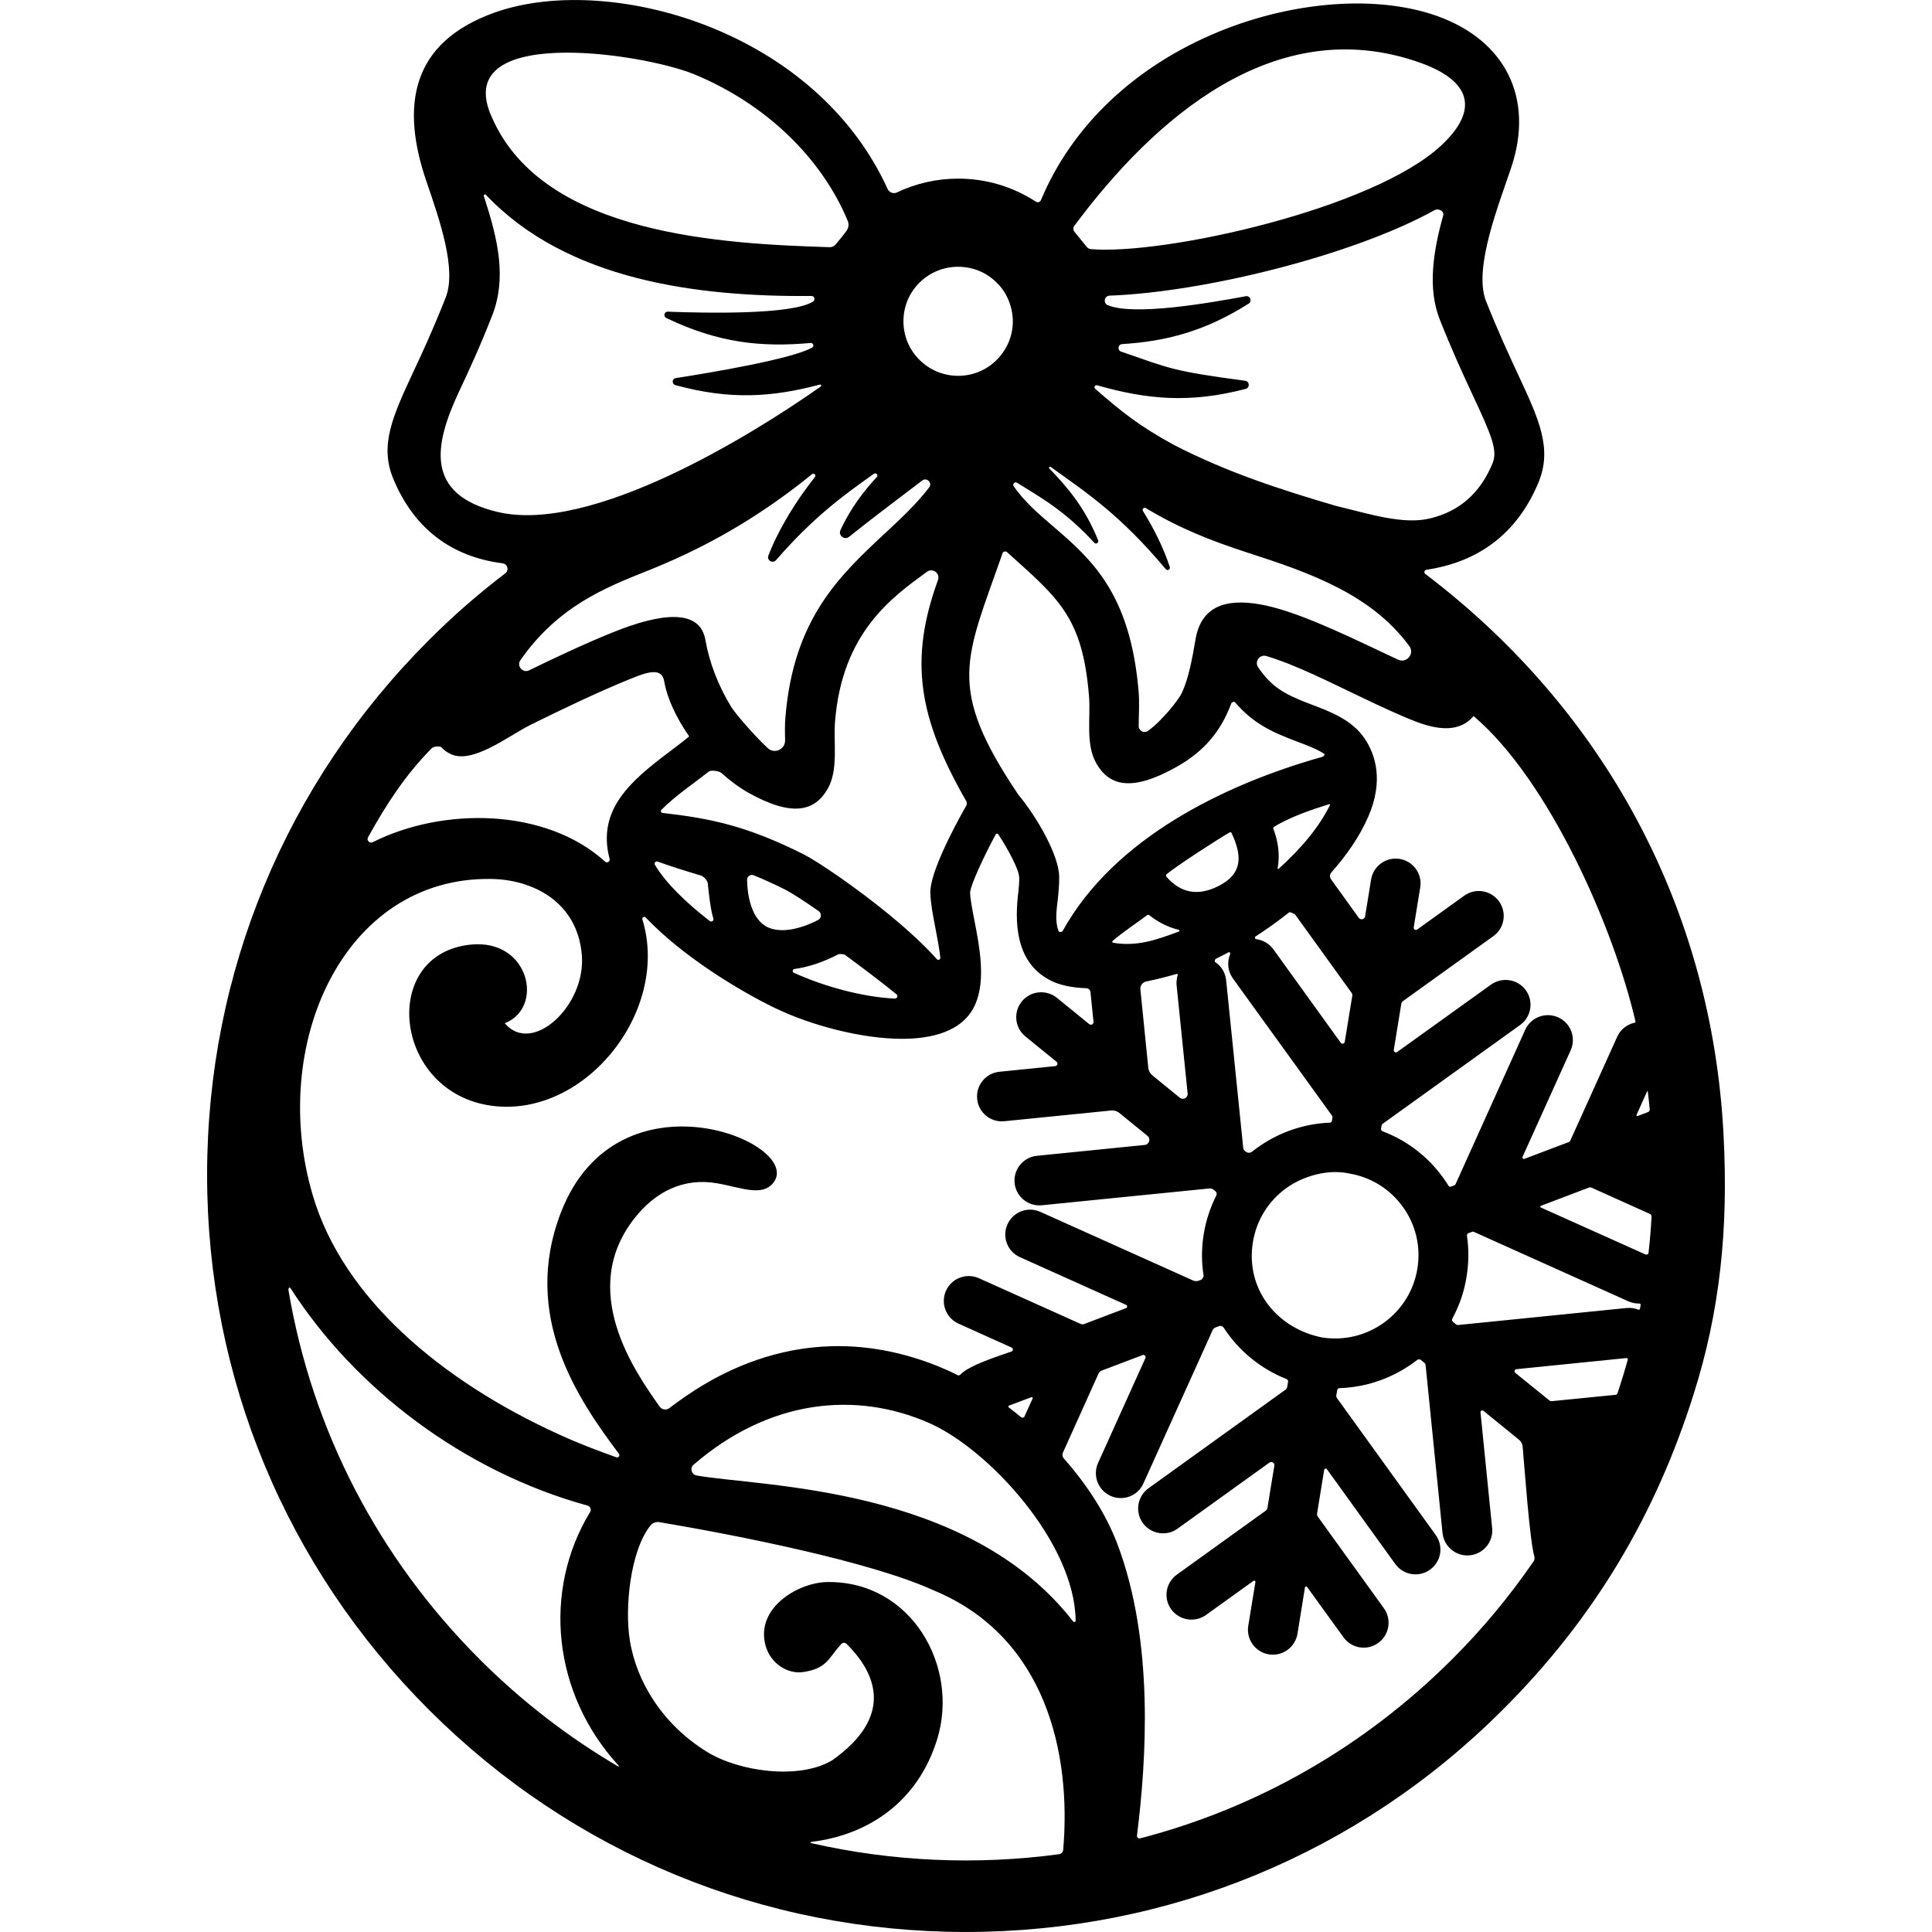 <?xml version="1.0" encoding="utf-8"?>
<!-- Generator: Adobe Illustrator 24.3.0, SVG Export Plug-In . SVG Version: 6.00 Build 0)  -->
<svg version="1.1" id="Слой_1" xmlns="http://www.w3.org/2000/svg" xmlns:xlink="http://www.w3.org/1999/xlink" x="0px" y="0px"
	 viewBox="0 0 720 720" style="enable-background:new 0 0 720 720;" xml:space="preserve">
<style type="text/css">
	.st0{fill-rule:evenodd;clip-rule:evenodd;}
</style>
<g>
	<path class="st0" d="M541.01,618.51c-16.34,16.28-34.48,30.1-53.97,41.26c-19.49,11.16-40.34,19.66-62.09,25.32
		c-0.34,0.09-0.66-0.01-0.9-0.21c-0.23-0.2-0.37-0.51-0.33-0.86c1.71-13.76,3.37-31.82,2.83-51.05
		c-0.54-19.23-3.26-39.63-10.33-58.06c-2.13-5.53-4.95-10.98-8.3-16.24c-3.35-5.26-7.22-10.34-11.45-15.13
		c-0.27-0.3-0.44-0.67-0.5-1.06c-0.06-0.38-0.01-0.79,0.16-1.16l6.64-14.74l6.64-14.74c0.11-0.24,0.26-0.45,0.45-0.63
		c0.19-0.18,0.41-0.32,0.65-0.41l7.65-2.9l7.65-2.9c0.35-0.13,0.68-0.02,0.9,0.21s0.3,0.57,0.15,0.91l-8.82,19.54l-8.82,19.54
		c-1.05,2.33-1.06,4.87-0.22,7.09c0.84,2.22,2.53,4.12,4.88,5.18c2.33,1.05,4.86,1.06,7.08,0.22s4.11-2.53,5.16-4.88l12.9-28.56
		l12.9-28.56c0.1-0.22,0.24-0.42,0.42-0.59s0.38-0.29,0.61-0.38l0.69-0.26l0.69-0.26c0.31-0.12,0.64-0.11,0.94-0.01
		c0.3,0.1,0.56,0.3,0.75,0.58c2.76,4.25,6.17,8.07,10.11,11.31c3.94,3.24,8.41,5.9,13.29,7.84c0.21,0.08,0.38,0.23,0.49,0.42
		c0.11,0.19,0.15,0.41,0.11,0.63l-0.16,0.95l-0.16,0.95c-0.03,0.21-0.11,0.41-0.22,0.58c-0.11,0.18-0.25,0.33-0.42,0.45
		l-25.53,18.37l-25.53,18.37c-2.07,1.5-3.35,3.69-3.73,6.04c-0.38,2.34,0.12,4.83,1.62,6.9c1.5,2.07,3.7,3.34,6.04,3.73
		c2.34,0.38,4.83-0.12,6.9-1.62l17.12-12.31l17.12-12.31c0.42-0.31,0.93-0.28,1.3-0.04c0.38,0.23,0.62,0.67,0.54,1.19l-1.29,7.87
		l-1.29,7.87c-0.03,0.2-0.11,0.4-0.21,0.57s-0.25,0.32-0.42,0.45l-16.55,11.91l-16.55,11.91c-2.09,1.5-3.38,3.69-3.76,6.02
		c-0.39,2.34,0.12,4.82,1.62,6.91c1.5,2.07,3.7,3.34,6.05,3.73c2.35,0.38,4.85-0.12,6.94-1.62l8.84-6.35l8.84-6.35
		c0.17-0.12,0.36-0.11,0.51-0.02c0.15,0.09,0.24,0.26,0.21,0.46l-1.33,8.14l-1.33,8.14c-0.46,2.84,0.41,5.54,2.1,7.53
		c1.7,1.99,4.22,3.26,7.07,3.26c2.24,0,4.34-0.81,5.97-2.19c1.64-1.38,2.81-3.33,3.2-5.6l1.39-8.62l1.39-8.62
		c0.03-0.2,0.18-0.33,0.34-0.37c0.17-0.04,0.35,0.01,0.47,0.18l6.78,9.37l6.78,9.37c1.5,2.09,3.7,3.36,6.04,3.74
		c2.34,0.38,4.83-0.14,6.9-1.63c2.07-1.5,3.35-3.69,3.73-6.04c0.38-2.34-0.12-4.83-1.62-6.9l-12.3-17.05l-12.3-17.05
		c-0.13-0.18-0.22-0.38-0.27-0.6c-0.05-0.21-0.06-0.43-0.02-0.65l1.32-8.12l1.32-8.12c0.04-0.24,0.22-0.4,0.42-0.45
		c0.2-0.05,0.43,0.01,0.58,0.21l12.76,17.69L520,582.89c1.5,2.07,3.7,3.33,6.04,3.71c2.34,0.37,4.83-0.14,6.9-1.64
		c2.09-1.5,3.37-3.69,3.74-6.02c0.38-2.34-0.14-4.82-1.64-6.91l-18.4-25.51l-18.4-25.51c-0.1-0.15-0.18-0.31-0.22-0.48
		c-0.04-0.17-0.05-0.35-0.01-0.53l0.17-0.98l0.17-0.98c0.04-0.2,0.14-0.38,0.29-0.51s0.34-0.2,0.55-0.21
		c5.35-0.17,10.54-1.2,15.42-2.99c4.88-1.79,9.43-4.32,13.5-7.49c0.22-0.17,0.48-0.25,0.73-0.25c0.26,0,0.51,0.09,0.73,0.26
		l0.66,0.54l0.66,0.54c0.11,0.09,0.19,0.19,0.26,0.31c0.06,0.12,0.1,0.25,0.12,0.39l3.16,31.34l3.16,31.34
		c0.26,2.55,1.53,4.76,3.38,6.26c1.84,1.51,4.26,2.31,6.79,2.05c2.55-0.26,4.76-1.52,6.27-3.36c1.51-1.84,2.31-4.25,2.05-6.8
		l-2.17-21.55l-2.17-21.55c-0.03-0.3,0.13-0.54,0.35-0.66c0.22-0.12,0.51-0.12,0.74,0.07l6.63,5.39l6.63,5.39
		c0.39,0.32,0.71,0.7,0.94,1.13c0.23,0.43,0.37,0.91,0.42,1.41c0.4,4.49,1.04,13.13,1.81,21.45c0.77,8.32,1.66,16.33,2.55,19.55
		c0.09,0.32,0.1,0.65,0.04,0.96c-0.06,0.32-0.18,0.62-0.37,0.89c-4.45,6.48-9.22,12.78-14.29,18.88S546.7,612.84,541.01,618.51
		L541.01,618.51L541.01,618.51z M183.52,44.18c9.72,21.88,31.42,33.54,55.55,39.9s50.67,7.41,70.07,8.04
		c0.45,0.01,0.88-0.07,1.27-0.25c0.39-0.18,0.75-0.45,1.03-0.79c0.67-0.83,1.37-1.66,2.07-2.51c0.69-0.85,1.38-1.72,2.01-2.62
		c0.37-0.53,0.6-1.14,0.67-1.76c0.07-0.63-0.01-1.27-0.26-1.87c-4.85-11.69-12.48-22.61-22.25-31.98
		c-9.77-9.37-21.68-17.2-35.08-22.7c-9.58-3.93-32.53-8.65-51-7.95S175.16,26.48,183.52,44.18L183.52,44.18L183.52,44.18z
		 M180.64,74.12c2.5,7.7,4.55,15.12,5.3,22.33c0.75,7.22,0.19,14.24-2.53,21.17c-2.35,5.99-4.6,11.31-6.71,16.06
		c-2.11,4.76-4.07,8.95-5.83,12.68c-4.48,9.64-7.68,19.14-6.34,27.03c1.35,7.89,7.24,14.18,20.99,17.42
		c17.39,4.09,40.91-2.97,63.36-13.37s43.84-24.13,56.97-33.38c0.19-0.13,0.21-0.35,0.13-0.51c-0.08-0.16-0.27-0.28-0.49-0.22
		c-8.8,2.34-17.13,3.79-25.83,3.96c-8.69,0.16-17.75-0.96-27.98-3.78c-0.69-0.19-1.01-0.79-0.99-1.36s0.41-1.13,1.12-1.24
		c6.53-1.01,17.34-2.79,27.46-4.84c10.12-2.05,19.56-4.39,23.36-6.51c0.44-0.25,0.56-0.7,0.44-1.09s-0.48-0.69-0.98-0.65
		c-9.23,0.82-17.81,0.82-26.52-0.54c-8.71-1.37-17.54-4.11-27.26-8.77c-0.61-0.29-0.8-0.9-0.68-1.42c0.13-0.52,0.57-0.97,1.25-0.94
		c6.97,0.27,18.54,0.58,29.34,0.19c10.81-0.38,20.85-1.46,24.77-3.95c0.48-0.31,0.62-0.83,0.5-1.27s-0.51-0.81-1.08-0.81
		c-21.15,0.17-43.92-1.26-65.19-6.73c-21.27-5.48-41.03-15-56.17-31.01c-0.23-0.24-0.43-0.15-0.56,0c-0.14,0.15-0.22,0.37-0.22,0.37
		l0.19,0.6L180.64,74.12z M534.52,78.38c-15.13,8.37-36.52,15.98-58.56,21.68s-44.73,9.46-62.45,10.12
		c-0.99,0.04-1.62,0.74-1.76,1.53c-0.15,0.79,0.19,1.66,1.11,2.04c4.86,2,14.24,1.82,24.13,0.8s20.31-2.85,27.27-4.16
		c0.82-0.15,1.44,0.32,1.68,0.94s0.11,1.39-0.6,1.83c-8.17,5.16-15.83,8.66-23.52,11.01s-15.39,3.54-23.64,4.07
		c-0.79,0.05-1.26,0.62-1.34,1.24s0.21,1.3,0.96,1.55c9.15,3.15,13.86,4.95,19.72,6.43s12.84,2.61,26.52,4.44
		c0.83,0.11,1.29,0.76,1.33,1.43c0.04,0.67-0.33,1.37-1.14,1.59c-10.48,2.75-19.72,3.73-28.65,3.36c-8.93-0.37-17.53-2.08-26.73-4.7
		c-0.39-0.11-0.72,0.08-0.88,0.37c-0.16,0.29-0.14,0.67,0.17,0.94c4.97,4.32,9.02,7.74,13.45,10.98s9.24,6.29,15.74,9.86
		c9.88,5.1,19.75,9.26,29.77,12.9c10.02,3.65,20.18,6.79,30.63,9.86c6.32,1.51,12.62,3.31,18.6,4.41c5.98,1.1,11.64,1.52,16.69,0.28
		c5.49-1.35,10.13-3.69,13.98-7.09s6.9-7.84,9.21-13.38c1-2.44,0.92-5.01-0.26-8.82c-1.19-3.81-3.49-8.88-6.95-16.3
		c-1.74-3.73-3.69-7.92-5.79-12.66c-2.1-4.74-4.36-10.04-6.71-16.01c-2.26-5.78-2.87-12.13-2.43-18.68s1.9-13.32,3.77-19.93
		c0.22-0.79-0.19-1.49-0.87-1.89C536.28,78.01,535.34,77.92,534.52,78.38z M537.2,54.12c7.16-6.71,9.83-12.72,8.4-17.89
		c-1.43-5.17-6.97-9.49-16.24-12.82c-27.13-9.68-52.01-4.41-73.79,8.24c-21.78,12.65-40.46,32.68-55.21,52.53
		c-0.25,0.33-0.36,0.72-0.35,1.11c0.01,0.39,0.15,0.78,0.41,1.09l2.28,2.81l2.28,2.81c0.2,0.24,0.44,0.44,0.71,0.59
		s0.57,0.24,0.88,0.26c13.55,1.13,39.85-2.59,65.94-9.58C498.6,76.29,524.48,66.04,537.2,54.12L537.2,54.12L537.2,54.12z
		 M302.48,686.4c10.67-1.3,20.6-5.08,28.76-11.45s14.53-15.32,18.07-26.96c4.11-13.52,1.69-28.19-5.63-39.44
		s-19.54-19.1-35.06-18.97c-5.44-0.02-12.22,2.36-17.18,6.5c-4.95,4.14-8.07,10.05-6.16,17.11c0.91,3.4,3,6.12,5.6,7.87
		c2.61,1.75,5.73,2.53,8.71,2.03c4.29-0.71,6.52-1.91,8.29-3.63c1.78-1.72,3.11-3.97,5.61-6.77c0.26-0.29,0.61-0.44,0.97-0.46
		c0.36-0.02,0.72,0.1,0.99,0.37c5.72,5.63,10.11,12.45,10.21,19.88c0.09,7.43-4.12,15.48-15.6,23.58c-6.18,3.66-14.87,4.7-23.51,3.9
		c-8.64-0.8-17.22-3.44-23.17-7.15c-8.14-5.04-14.67-11.5-19.49-18.66s-7.92-15.02-9.17-22.87c-0.98-5.96-0.95-14.28,0.27-22.3
		s3.63-15.73,7.42-20.48c0.4-0.5,0.92-0.86,1.5-1.07c0.58-0.21,1.21-0.27,1.84-0.17c14.37,2.43,34.05,6.09,53.07,10.5
		c19.03,4.4,37.4,9.55,49.15,14.93c20.88,8.64,33.72,23.8,40.95,41.31c7.23,17.51,8.85,37.37,7.3,55.41
		c-0.04,0.41-0.21,0.79-0.49,1.07c-0.27,0.28-0.64,0.48-1.05,0.53c-15.36,2.07-30.89,2.76-46.36,2.07c-15.47-0.69-30.88-2.75-46-6.2
		c-0.23-0.05-0.32-0.16-0.28-0.26S302.22,686.43,302.48,686.4z M108.3,480.13c12.02,18.69,28.14,35.75,47.02,49.73
		c18.89,13.97,40.54,24.87,63.64,31.23c0.52,0.14,0.9,0.52,1.08,0.97c0.18,0.45,0.15,0.98-0.13,1.45
		c-8.92,14.66-12.41,31.57-10.61,48.17c1.81,16.59,8.91,32.87,21.19,46.26c0.15,0.16,0.18,0.29,0.13,0.35
		c-0.05,0.06-0.19,0.05-0.38-0.06c-9.25-5.44-18.19-11.48-26.76-18.1s-16.78-13.83-24.57-21.61c-19.01-18.97-34.67-40.4-46.67-63.57
		s-20.34-48.09-24.72-74.04c-0.08-0.45,0.02-0.81,0.18-0.97C107.86,479.77,108.09,479.81,108.3,480.13z M164.54,278.53
		c0.43,0.5,0.94,0.95,1.52,1.37c0.58,0.42,1.23,0.8,1.97,1.14c3.99,1.9,9.34,0.23,14.67-2.42c5.34-2.65,10.66-6.28,14.62-8.29
		c5.53-2.75,11.93-5.87,18.47-8.92s13.21-6.02,19.3-8.48c3.03-1.24,5.92-2.32,8.16-2.43c2.24-0.12,3.83,0.73,4.27,3.36
		c0.57,3.31,1.74,6.78,3.34,10.26c1.6,3.48,3.65,6.97,5.98,10.32c-1.24,1.03-2.52,2.04-3.81,3.03c-1.29,0.99-2.59,1.97-3.89,2.95
		c-7.01,5.29-13.71,10.62-18.05,16.92c-4.34,6.3-6.33,13.57-3.91,22.75c0.13,0.5-0.1,0.92-0.46,1.14c-0.36,0.21-0.84,0.22-1.23-0.13
		c-11.08-10.06-26.2-15.14-41.81-16.08c-15.61-0.94-31.71,2.28-44.75,8.83c-0.59,0.3-1.2,0.13-1.57-0.26c-0.38-0.39-0.53-1-0.2-1.58
		c3.43-6.16,6.89-11.94,10.72-17.43s8.05-10.7,12.99-15.71c0.39-0.39,1.17-0.63,1.93-0.68S164.27,278.23,164.54,278.53z
		 M466.92,462.89c0.67-4.08,2.11-7.92,4.23-11.33c2.12-3.42,4.91-6.42,8.28-8.84c3.14-2.25,7.02-4.02,11.06-5.02
		c4.05-1,8.26-1.23,12.09-0.42c4.11,0.67,7.95,2.11,11.38,4.22c3.43,2.12,6.43,4.9,8.85,8.27c2.42,3.36,4.11,7.08,5.02,10.99
		c0.91,3.9,1.05,7.99,0.38,12.07c-1.37,8.39-6.02,15.44-12.44,20.08c-6.42,4.63-14.6,6.84-23.03,5.53
		c-8.49-1.68-15.65-6.21-20.34-12.49C467.71,479.66,465.5,471.61,466.92,462.89L466.92,462.89L466.92,462.89z M453.16,357.29
		c0.77-0.38,1.55-0.77,2.33-1.16c0.78-0.4,1.57-0.81,2.35-1.23c0.22-0.12,0.42-0.05,0.53,0.11s0.14,0.42,0.03,0.69
		c-0.58,1.43-0.8,2.98-0.63,4.52c0.17,1.54,0.72,3.06,1.69,4.41l18.47,25.57l18.47,25.57c0.07,0.1,0.13,0.22,0.15,0.34
		c0.03,0.12,0.03,0.25,0.01,0.37l-0.1,0.63l-0.1,0.63c-0.03,0.18-0.12,0.33-0.25,0.45s-0.29,0.18-0.48,0.19
		c-5.31,0.2-10.49,1.26-15.39,3.09c-4.89,1.83-9.49,4.43-13.63,7.72c-0.34,0.27-0.76,0.41-1.17,0.41c-0.41,0-0.83-0.14-1.16-0.41
		l-0.18-0.15l-0.18-0.15c-0.17-0.14-0.31-0.31-0.42-0.51c-0.1-0.19-0.17-0.4-0.19-0.63l-3.18-31.22l-3.18-31.22
		c-0.15-1.43-0.61-2.76-1.31-3.91c-0.71-1.15-1.65-2.12-2.77-2.86c-0.16-0.11-0.2-0.36-0.14-0.61
		C452.78,357.65,452.93,357.4,453.16,357.29z M263.77,329.17c0.16,1.72,0.43,4.23,0.78,6.69c0.35,2.46,0.79,4.88,1.3,6.44
		c0.13,0.41-0.04,0.77-0.32,0.97c-0.28,0.2-0.69,0.23-1.02-0.03c-4.43-3.43-8.56-6.99-12.07-10.54c-3.51-3.54-6.4-7.07-8.37-10.41
		c-0.2-0.34-0.13-0.7,0.09-0.95c0.21-0.25,0.57-0.38,0.94-0.25c2.48,0.91,5.13,1.79,7.85,2.66c2.72,0.87,5.5,1.71,8.25,2.53
		c0.4,0.12,1.02,0.55,1.55,1.09C263.27,327.93,263.71,328.59,263.77,329.17z M285.79,345.4c-2.78-1.44-4.6-4.22-5.73-7.44
		c-1.14-3.22-1.59-6.88-1.64-10.08c-0.01-0.64,0.31-1.19,0.78-1.51c0.47-0.32,1.09-0.42,1.69-0.18c1.85,0.75,3.76,1.57,5.74,2.48
		c1.98,0.9,4.03,1.88,6.17,2.96c0.92,0.47,2.54,1.43,4.66,2.78s4.73,3.1,7.64,5.14c0.59,0.42,0.86,1.08,0.82,1.72
		c-0.04,0.64-0.39,1.26-1.04,1.59c-3.82,1.95-7.46,3.16-10.7,3.6C290.91,346.89,288.06,346.56,285.79,345.4L285.79,345.4
		L285.79,345.4z M314.88,355.84c3.26,2.39,6.63,4.9,9.9,7.39c3.27,2.5,6.44,4.98,9.31,7.3c0.34,0.28,0.41,0.69,0.27,1.03
		c-0.13,0.34-0.46,0.6-0.9,0.58c-6.03-0.28-12.66-1.42-19.16-3.12s-12.88-3.96-18.44-6.5c-0.34-0.15-0.47-0.48-0.43-0.78
		c0.04-0.3,0.27-0.58,0.64-0.63c2.58-0.35,5.24-0.98,7.95-1.88c2.71-0.9,5.48-2.08,8.27-3.54c0.23-0.12,0.78-0.16,1.32-0.14
		C314.15,355.61,314.68,355.7,314.88,355.84z M268.85,288.06c1.6,1.44,3.22,2.78,4.85,3.98s3.25,2.27,4.85,3.19
		c8.4,4.75,14.69,6.51,19.49,6.04c4.79-0.48,8.09-3.19,10.47-7.4c2-3.57,2.51-7.82,2.6-12.2s-0.23-8.88,0.1-12.92
		c1.34-16.52,6.64-28.06,13.24-36.66c6.6-8.6,14.49-14.26,21.01-19.01c1.07-0.78,2.32-0.63,3.19,0.02c0.87,0.65,1.36,1.81,0.91,3.05
		c-5.49,15.06-7.26,27.97-5.47,40.96c1.8,12.99,7.18,26.06,16,41.45c0.15,0.26,0.23,0.55,0.23,0.84c0,0.29-0.07,0.58-0.22,0.84
		c-2.69,4.72-6.08,11.06-8.77,17.1c-2.69,6.05-4.7,11.8-4.62,15.35c0.04,1.88,0.28,3.96,0.62,6.17c0.35,2.21,0.8,4.54,1.26,6.95
		c0.32,1.67,0.67,3.49,1,5.37c0.33,1.88,0.63,3.81,0.85,5.7c0.04,0.36-0.16,0.64-0.44,0.77s-0.62,0.09-0.86-0.19
		c-2-2.24-4.38-4.7-7.23-7.38c-2.85-2.68-6.16-5.6-10-8.78c-6.66-5.49-13.57-10.62-19.43-14.69c-5.85-4.06-10.64-7.06-13.05-8.26
		c-10.45-5.24-19.03-8.57-27.27-10.85s-16.15-3.51-25.25-4.55c-0.28-0.03-0.48-0.22-0.57-0.45c-0.09-0.23-0.05-0.5,0.14-0.7
		c2.55-2.58,5.51-5,8.57-7.36c3.06-2.35,6.22-4.64,9.17-6.95c0.37-0.29,1.32-0.33,2.27-0.22
		C267.47,287.41,268.44,287.69,268.85,288.06z M241,212.84c10.01-3.99,19.29-8.37,28.23-13.37s17.54-10.63,26.18-17.11
		c1.24-0.93,2.46-1.87,3.66-2.81c1.2-0.94,2.38-1.88,3.54-2.83c0.35-0.29,0.77-0.2,1.02,0.04c0.25,0.25,0.34,0.66,0.06,1.02
		c-3.47,4.39-6.79,9.11-9.74,14.03c-2.96,4.92-5.56,10.04-7.6,15.23c-0.34,0.88,0.06,1.66,0.7,2.05c0.64,0.39,1.52,0.38,2.14-0.33
		c7.11-8.16,13.39-14.18,19.31-19.18s11.48-8.97,17.17-13.02c0.4-0.29,0.84-0.16,1.09,0.12c0.25,0.29,0.32,0.73-0.01,1.1
		c-2.5,2.72-4.92,5.61-7.2,8.84c-2.28,3.23-4.41,6.8-6.32,10.88c-0.47,1.01-0.1,2,0.6,2.55c0.7,0.56,1.74,0.69,2.61-0.01
		c3.66-2.95,8.41-6.62,13.27-10.34c4.87-3.72,9.85-7.48,13.98-10.63c0.85-0.64,1.81-0.43,2.41,0.17c0.6,0.59,0.82,1.55,0.17,2.4
		c-2.39,3.13-5.01,6.01-7.75,8.79s-5.61,5.44-8.49,8.12c-8.45,7.87-17.03,15.84-23.88,26.45c-6.84,10.61-11.95,23.87-13.44,42.3
		c-0.13,1.43-0.17,2.86-0.18,4.29c-0.01,1.43,0.03,2.86,0.06,4.28c0.04,1.71-0.96,3.02-2.28,3.62c-1.32,0.6-2.96,0.47-4.21-0.7
		c-2.73-2.57-5.73-5.77-8.23-8.64c-2.51-2.87-4.53-5.41-5.32-6.66c-2.42-3.9-4.48-8.09-6.12-12.34s-2.83-8.54-3.54-12.64
		c-1.02-5.91-5.17-8.44-11.34-8.57c-6.17-0.13-14.37,2.14-23.46,5.84c-4.74,1.91-9.95,4.18-15.23,6.6s-10.63,4.97-15.67,7.43
		c-1.19,0.58-2.38,0.18-3.08-0.64s-0.92-2.05-0.17-3.13c6.96-10,14.87-16.76,22.97-21.8C225,219.21,233.29,215.91,241,212.84
		L241,212.84L241,212.84z M445.58,238.07c-0.7,4.12-1.39,7.88-2.2,11.25c-0.81,3.37-1.74,6.35-2.95,8.92
		c-0.58,1.26-2.44,3.86-4.79,6.61c-2.35,2.75-5.21,5.66-7.79,7.51c-0.73,0.52-1.6,0.53-2.29,0.18c-0.69-0.35-1.2-1.05-1.2-1.94
		c0-2.12,0.08-4.24,0.12-6.37s0.04-4.26-0.14-6.4c-1.54-18.51-6-30.92-11.89-40.26c-5.89-9.33-13.19-15.59-20.4-21.78
		c-2.69-2.29-5.26-4.52-7.66-6.88c-2.4-2.36-4.62-4.85-6.61-7.66c-0.3-0.42-0.2-0.89,0.08-1.19c0.28-0.3,0.75-0.43,1.18-0.15
		c4.19,2.64,8.59,5.17,13.33,8.58c4.75,3.4,9.84,7.67,15.44,13.78c0.32,0.35,0.77,0.35,1.09,0.14c0.32-0.21,0.52-0.61,0.34-1.06
		c-2.39-5.96-5.22-10.88-8.31-15.2s-6.45-8.03-9.89-11.57c-0.17-0.17-0.13-0.39-0.01-0.52c0.12-0.14,0.33-0.2,0.53-0.06
		c6.72,4.84,13.16,9.25,20.05,15.01c6.9,5.76,14.26,12.87,22.84,23.1c0.31,0.37,0.76,0.39,1.09,0.21c0.34-0.18,0.56-0.57,0.41-1.02
		c-1.17-3.57-2.64-7.12-4.33-10.61s-3.6-6.92-5.67-10.26c-0.22-0.35-0.13-0.72,0.11-0.96c0.23-0.24,0.61-0.33,0.96-0.12
		c6.25,3.76,12.27,6.79,18.49,9.45c6.22,2.66,12.63,4.95,19.67,7.23c11.4,3.68,22.86,7.53,33.25,12.88
		c10.39,5.35,19.69,12.21,26.79,21.88c1.03,1.4,0.78,3.04-0.13,4.13c-0.9,1.1-2.46,1.66-4.04,0.92c-1.06-0.49-2.15-1-3.25-1.52
		c-1.1-0.52-2.22-1.04-3.35-1.58c-7.64-3.62-15.78-7.47-23.57-10.69s-15.23-5.79-21.49-6.86c-6.36-1.09-11.79-0.88-15.89,1.11
		C449.41,228.31,446.63,232.07,445.58,238.07L445.58,238.07L445.58,238.07z M371.46,134.11c-1.9,1.9-4.13,3.39-6.57,4.4
		c-2.44,1.01-5.08,1.55-7.82,1.55c-2.72,0-5.36-0.54-7.81-1.55s-4.69-2.51-6.62-4.43c-1.92-1.9-3.41-4.13-4.42-6.56
		c-1.01-2.43-1.53-5.06-1.53-7.78c0-2.73,0.53-5.38,1.53-7.81c1.01-2.43,2.5-4.66,4.42-6.56c1.92-1.92,4.17-3.41,6.62-4.42
		s5.09-1.53,7.81-1.53c2.74,0,5.38,0.53,7.82,1.53s4.67,2.49,6.57,4.42c1.9,1.79,3.4,4.08,4.42,6.58c1.02,2.49,1.57,5.19,1.57,7.8
		c0,2.7-0.54,5.32-1.55,7.75C374.88,129.92,373.38,132.17,371.46,134.11L371.46,134.11L371.46,134.11z M394.47,346.95
		c-0.67-1.84-0.86-3.75-0.82-5.69s0.3-3.91,0.53-5.87c0.15-1.39,0.3-2.8,0.4-4.24c0.11-1.45,0.17-2.92,0.15-4.44
		c-0.07-4.14-2.23-9.8-5.19-15.41c-2.96-5.61-6.72-11.17-10.01-15.11c-13.58-20.18-18.51-32.79-18.31-45.32
		c0.2-12.53,5.53-25,12.48-44.9c0.07-0.21,0.36-0.36,0.67-0.42c0.31-0.06,0.65-0.03,0.82,0.12c9.59,8.64,16.65,14.67,21.61,22.23
		c4.96,7.56,7.83,16.65,9.03,31.42c0.35,4.06,0,8.54,0.08,12.91c0.08,4.37,0.59,8.63,2.66,12.25c2.37,4.17,5.64,6.87,10.42,7.34
		c4.78,0.47,11.07-1.28,19.46-6.01c5.09-2.86,9.19-6.13,12.53-10c3.33-3.87,5.89-8.35,7.86-13.61c0.09-0.25,0.36-0.47,0.64-0.58
		c0.28-0.12,0.57-0.13,0.7,0.02c3.39,3.93,6.72,6.69,10.44,8.92c3.72,2.23,7.81,3.94,12.73,5.79c1.94,0.73,3.84,1.44,5.58,2.2
		c1.74,0.75,3.32,1.54,4.63,2.43c0.15,0.1,0.08,0.33-0.09,0.56c-0.18,0.23-0.46,0.45-0.74,0.53c-18.25,5.13-37.63,12.72-54.85,23.33
		s-32.26,24.25-41.83,41.5c-0.15,0.27-0.49,0.41-0.82,0.42C394.88,347.33,394.56,347.21,394.47,346.95z M476.14,323.57
		c0.46-2.57,0.51-5.07,0.21-7.54c-0.3-2.47-0.94-4.9-1.86-7.35c-0.02-0.04,0.01-0.15,0.07-0.25c0.05-0.1,0.12-0.2,0.18-0.24
		c2.98-1.88,6.7-3.57,10.39-5c3.69-1.43,7.34-2.61,10.17-3.48c0.09-0.03,0.21-0.02,0.29,0.01c0.08,0.03,0.14,0.08,0.12,0.13
		c-1.99,4.14-4.74,8.28-8.02,12.31c-3.28,4.03-7.09,7.94-11.22,11.64c-0.07,0.07-0.16,0.06-0.23,0.01
		C476.17,323.76,476.12,323.67,476.14,323.57z M482.6,340.75l10.54,14.61l10.54,14.61c0.12,0.17,0.21,0.36,0.25,0.55
		c0.05,0.2,0.05,0.4,0.02,0.61l-1.4,8.56l-1.4,8.56c-0.06,0.37-0.32,0.6-0.63,0.68c-0.3,0.07-0.65-0.02-0.86-0.32l-12.56-17.42
		l-12.56-17.42c-0.78-1.08-1.76-1.94-2.84-2.57s-2.27-1.03-3.49-1.19c-0.28-0.04-0.46-0.22-0.52-0.44s0.01-0.46,0.25-0.61
		c2.11-1.37,4.22-2.8,6.31-4.3c2.09-1.5,4.16-3.06,6.19-4.67c0.17-0.13,0.71,0.06,1.21,0.29
		C482.15,340.49,482.6,340.75,482.6,340.75z M434.73,325.82c1.73-1.48,6.67-4.86,11.64-8.12c4.98-3.26,9.99-6.42,11.87-7.47
		c0.1-0.06,0.26-0.07,0.39-0.05c0.14,0.02,0.25,0.07,0.28,0.13c1.86,3.99,3.04,7.74,2.57,11.11s-2.58,6.33-7.32,8.75
		c-3.84,1.94-7.36,2.62-10.6,2.04c-3.24-0.58-6.21-2.42-8.95-5.55c-0.06-0.07-0.08-0.23-0.06-0.41
		C434.57,326.09,434.63,325.91,434.73,325.82z M414.62,350.69c1.64-1.46,4.03-3.25,6.43-4.98c2.4-1.73,4.8-3.42,6.46-4.66
		c0.12-0.09,0.26-0.13,0.4-0.13c0.14,0,0.28,0.05,0.4,0.15c1.7,1.34,3.47,2.47,5.31,3.38c1.84,0.91,3.73,1.61,5.68,2.08
		c0.16,0.04,0.25,0.17,0.25,0.3c0.01,0.13-0.06,0.27-0.22,0.33c-4.52,1.69-8.5,3.1-12.42,3.9c-3.92,0.8-7.79,1-12.08,0.28
		c-0.15-0.03-0.26-0.14-0.3-0.26C414.48,350.94,414.51,350.8,414.62,350.69z M438.48,367.16l2.06,20.18l2.06,20.18
		c0.08,0.79-0.34,1.44-0.93,1.76c-0.59,0.32-1.36,0.32-1.98-0.19l-5.1-4.15l-5.1-4.15c-0.44-0.36-0.81-0.8-1.07-1.3
		c-0.27-0.49-0.44-1.04-0.49-1.61l-1.47-14.58l-1.47-14.58c-0.07-0.69,0.13-1.36,0.51-1.88c0.38-0.53,0.96-0.92,1.64-1.06
		c2.02-0.42,4-0.87,5.91-1.35c1.91-0.48,3.74-0.98,5.46-1.48c0.13-0.04,0.24,0,0.32,0.09c0.07,0.08,0.11,0.2,0.07,0.33
		c-0.18,0.59-0.31,1.2-0.38,1.83C438.42,365.85,438.42,366.5,438.48,367.16L438.48,367.16L438.48,367.16z M399.92,604.26
		c-19.63-25.31-48.72-37.84-75.9-44.58c-27.18-6.74-52.46-7.69-64.45-9.82c-0.95-0.17-1.59-0.85-1.81-1.65
		c-0.22-0.8-0.02-1.72,0.71-2.35c13.98-12.08,29.03-19.01,44.04-21.39c15.01-2.38,29.99-0.22,43.83,5.88
		c11.01,4.85,24.56,15.97,35.39,29.52c10.84,13.55,18.96,29.52,19.14,44.08c0,0.26-0.16,0.44-0.36,0.51
		C400.32,604.52,400.08,604.47,399.92,604.26z M380.54,528.15c-0.76-0.63-1.52-1.24-2.29-1.85c-0.77-0.61-1.55-1.21-2.33-1.81
		c-0.12-0.09-0.16-0.23-0.15-0.36c0.02-0.13,0.1-0.25,0.24-0.3l4.19-1.57l4.19-1.57c0.15-0.06,0.3-0.01,0.39,0.09
		c0.09,0.1,0.13,0.25,0.06,0.39l-1.52,3.34l-1.52,3.34c-0.11,0.25-0.33,0.41-0.56,0.46C381.01,528.37,380.75,528.32,380.54,528.15z
		 M447.78,476.86l-0.51,0.2l-0.51,0.2c-0.34,0.13-0.71,0.19-1.07,0.18c-0.36-0.01-0.72-0.09-1.06-0.24l-28.47-12.79l-28.47-12.79
		c-2.33-1.05-4.86-1.06-7.08-0.22c-2.21,0.84-4.11,2.53-5.16,4.88c-1.05,2.33-1.06,4.86-0.22,7.07s2.53,4.11,4.88,5.16l19.78,8.89
		l19.78,8.89c0.27,0.12,0.4,0.37,0.39,0.62c-0.01,0.25-0.15,0.49-0.43,0.6l-7.81,2.96l-7.81,2.96c-0.2,0.08-0.42,0.11-0.63,0.11
		s-0.43-0.05-0.63-0.14l-18.96-8.52l-18.96-8.52c-2.35-1.05-4.89-1.05-7.11-0.21s-4.11,2.54-5.17,4.86
		c-1.05,2.33-1.06,4.87-0.22,7.09c0.84,2.22,2.53,4.12,4.88,5.18l9.9,4.46l9.9,4.46c0.33,0.15,0.48,0.46,0.47,0.76
		c-0.01,0.3-0.19,0.59-0.53,0.71c-2.8,0.98-6.79,2.28-10.46,3.77s-7.03,3.15-8.59,4.85c-0.12,0.14-0.31,0.22-0.5,0.25
		c-0.19,0.03-0.4,0.01-0.56-0.08c-1.22-0.62-2.43-1.2-3.64-1.75s-2.4-1.06-3.59-1.54c-25.39-10.18-47.31-8.65-64.44-3.38
		c-17.13,5.26-29.48,14.25-35.71,18.96c-0.58,0.44-1.28,0.6-1.94,0.5s-1.28-0.46-1.7-1.06c-4.59-6.49-12.25-17.32-16.09-29.9
		c-3.84-12.58-3.86-26.91,6.81-40.39c3.85-4.88,8.39-8.65,13.52-10.93s10.86-3.08,17.07-2c4.4,0.74,8.59,2.02,12.21,2.47
		s6.67,0.05,8.8-2.58c6.01-7.39-8.45-18.36-27.07-20.63s-41.39,4.16-52.01,31.57c-7.46,19.31-5.88,36.71-0.53,51.84
		s14.48,27.96,22.12,38.14c0.25,0.34,0.21,0.74,0,1.02c-0.21,0.28-0.58,0.44-0.98,0.29c-3.73-1.35-7.14-2.59-10.59-3.95
		c-3.44-1.35-6.92-2.81-10.79-4.58c-22.19-10.1-42.31-22.89-58.29-37.87s-27.8-32.18-33.4-51.09c-8.3-27.97-5.51-57.67,6.26-80.29
		c11.77-22.62,32.51-38.14,60.1-37.75c7.82,0.09,15.9,2.24,22.21,6.84c6.32,4.6,10.87,11.66,11.67,21.58
		c0.76,9.46-3.89,18.81-10,24.3s-13.67,7.09-18.74,1.05c7.36-2.83,9.7-10.65,7.49-17.52s-8.98-12.79-19.84-11.81
		c-17,1.55-24.37,14.93-23.1,28.7c1.28,13.78,11.21,27.95,28.83,31.11c17.7,3.15,34.84-5.47,46.22-19.21s17.02-32.6,11.7-49.95
		c-0.12-0.38,0.06-0.7,0.32-0.86c0.27-0.16,0.63-0.16,0.9,0.13c6.92,7.27,15.62,14.08,24.25,19.88s17.19,10.59,23.83,13.81
		c6.92,3.34,15.1,6.23,23.39,8.27c8.29,2.05,16.7,3.26,24.06,3.26c5.22,0,10.91-0.59,15.88-2.51s9.2-5.17,11.49-10.49
		c1.94-4.51,2.32-9.84,1.98-15.26c-0.34-5.42-1.41-10.94-2.35-15.81c-0.41-2.05-0.8-4.05-1.09-5.84c-0.3-1.8-0.5-3.39-0.54-4.65
		c0.16-1.56,1.44-4.9,3.23-8.88c1.79-3.98,4.1-8.61,6.32-12.74c0.1-0.18,0.28-0.28,0.46-0.29c0.18-0.01,0.37,0.07,0.49,0.25
		c1.92,2.91,3.86,6.22,5.33,9.17c1.47,2.94,2.46,5.52,2.48,6.95c0.02,1.05-0.03,2.15-0.12,3.29c-0.09,1.14-0.22,2.31-0.37,3.51
		c-0.68,6.32-0.64,12.96,1.28,18.74c1.91,5.78,5.7,10.69,12.48,13.55c1.6,0.64,3.38,1.13,5.34,1.49c1.96,0.36,4.1,0.57,6.41,0.66
		c0.39,0.01,0.75,0.17,1.03,0.42c0.27,0.25,0.46,0.59,0.5,0.98l0.57,5.56l0.57,5.56c0.04,0.44-0.19,0.79-0.51,0.96
		s-0.75,0.17-1.09-0.1l-6.02-4.9l-6.02-4.9c-2-1.61-4.46-2.26-6.82-2.02c-2.36,0.24-4.63,1.38-6.24,3.35
		c-1.63,1.98-2.29,4.43-2.06,6.8c0.24,2.36,1.37,4.64,3.35,6.24l5.81,4.73l5.81,4.73c0.32,0.26,0.4,0.65,0.3,0.98
		c-0.1,0.33-0.38,0.61-0.79,0.65l-10.4,1.05l-10.4,1.05c-2.55,0.26-4.75,1.52-6.25,3.36c-1.5,1.84-2.29,4.25-2.03,6.8
		c0.24,2.55,1.51,4.75,3.35,6.24c1.84,1.5,4.25,2.29,6.79,2.03l19.92-2l19.92-2c0.53-0.05,1.06,0,1.56,0.15
		c0.5,0.15,0.97,0.4,1.39,0.73l5.26,4.28l5.26,4.28c0.67,0.54,0.84,1.35,0.63,2.05c-0.21,0.7-0.8,1.28-1.65,1.36l-20.08,2.02
		l-20.08,2.02c-2.55,0.26-4.76,1.52-6.27,3.36s-2.31,4.25-2.05,6.8c0.26,2.55,1.54,4.75,3.38,6.24c1.84,1.5,4.26,2.29,6.79,2.03
		l31.2-3.13l31.2-3.13c0.29-0.03,0.57,0,0.84,0.08c0.27,0.08,0.52,0.21,0.75,0.39l0.34,0.28l0.34,0.28
		c0.24,0.19,0.39,0.45,0.44,0.73c0.06,0.28,0.02,0.58-0.11,0.85c-1.13,2.24-2.1,4.58-2.89,7c-0.79,2.42-1.4,4.91-1.81,7.45
		c-0.43,2.64-0.64,5.26-0.64,7.86c0,2.59,0.21,5.16,0.61,7.67c0.03,0.18-0.17,0.54-0.38,0.85
		C448,476.59,447.78,476.86,447.78,476.86z M609.22,381.13c-1.4,0.29-2.73,0.91-3.86,1.8s-2.07,2.07-2.69,3.48l-8.72,19.3
		l-8.72,19.3c-0.07,0.15-0.16,0.28-0.28,0.39c-0.12,0.11-0.25,0.19-0.4,0.25l-8.22,3.11l-8.22,3.11c-0.23,0.09-0.46,0.01-0.6-0.14
		s-0.2-0.38-0.1-0.61l8.97-19.86l8.97-19.86c1.05-2.35,1.05-4.89,0.21-7.1c-0.85-2.22-2.54-4.11-4.87-5.16
		c-2.33-1.05-4.87-1.06-7.1-0.23s-4.13,2.52-5.18,4.84l-12.97,28.75l-12.97,28.75c-0.05,0.12-0.13,0.22-0.22,0.31
		c-0.09,0.09-0.2,0.16-0.32,0.2l-0.62,0.23l-0.62,0.23c-0.16,0.06-0.32,0.06-0.47,0.01s-0.28-0.15-0.36-0.29
		c-0.31-0.51-0.64-1-0.97-1.5c-0.33-0.5-0.68-0.99-1.03-1.48c-2.87-4-6.26-7.49-10.07-10.4c-3.81-2.92-8.02-5.26-12.54-6.96
		c-0.2-0.08-0.36-0.22-0.47-0.39c-0.1-0.18-0.14-0.39-0.1-0.6l0.1-0.58l0.1-0.58c0.02-0.13,0.07-0.25,0.14-0.36
		c0.07-0.11,0.16-0.2,0.26-0.28l25.61-18.41l25.61-18.41c2.09-1.5,3.38-3.69,3.76-6.04c0.39-2.34-0.12-4.83-1.62-6.9
		c-1.5-2.09-3.7-3.36-6.05-3.74c-2.35-0.38-4.85,0.14-6.94,1.63l-17.48,12.55l-17.48,12.55c-0.29,0.21-0.64,0.19-0.89,0.03
		c-0.26-0.16-0.43-0.46-0.37-0.81l1.4-8.59l1.4-8.59c0.03-0.2,0.11-0.4,0.21-0.57s0.25-0.32,0.42-0.44l16.84-12.1l16.84-12.1
		c2.09-1.5,3.37-3.69,3.74-6.04c0.38-2.35-0.14-4.84-1.64-6.93c-1.5-2.07-3.69-3.34-6.03-3.73c-2.34-0.38-4.83,0.12-6.92,1.62
		l-8.77,6.31l-8.77,6.31c-0.3,0.21-0.65,0.19-0.91,0.03c-0.26-0.16-0.44-0.47-0.38-0.83l1.21-7.44l1.21-7.44
		c0.43-2.53-0.22-4.98-1.61-6.9c-1.39-1.92-3.51-3.32-6.05-3.74c-2.53-0.41-4.99,0.25-6.92,1.64c-1.93,1.39-3.32,3.51-3.73,6.05
		l-1.11,6.85l-1.11,6.85c-0.09,0.58-0.51,0.96-1,1.07c-0.48,0.11-1.03-0.04-1.37-0.51l-5.17-7.18l-5.17-7.18
		c-0.28-0.4-0.41-0.86-0.38-1.32c0.03-0.46,0.21-0.91,0.53-1.27c2.87-3.23,5.5-6.58,7.81-10.03s4.29-6.99,5.87-10.6
		c2.98-6.78,3.63-12.61,3.07-17.47c-0.57-4.86-2.36-8.75-4.29-11.65c-2.37-3.55-5.59-6.09-9.13-8.08
		c-3.53-1.99-7.37-3.43-10.96-4.78c-5.09-1.92-8.75-3.55-11.77-5.61c-3.02-2.06-5.39-4.54-7.89-8.16c-0.74-1.07-0.6-2.31,0.03-3.19
		c0.63-0.88,1.76-1.41,3-1.04c5.76,1.73,11.94,4.3,17.91,7.02c5.97,2.73,11.74,5.6,16.69,7.94c3.87,1.85,7.6,3.62,11.12,5.22
		s6.83,3.03,9.85,4.2c4.64,1.79,8.85,2.72,12.5,2.49c3.65-0.23,6.75-1.63,9.17-4.49c14.04,11.91,27.1,31.61,37.66,52.7
		c10.56,21.09,18.62,43.58,22.66,61.07c0.03,0.11,0,0.21-0.05,0.3C609.42,381.04,609.33,381.11,609.22,381.13z M614.41,414.34
		l-2.06,0.79l-2.06,0.79c-0.13,0.05-0.26,0.01-0.34-0.08c-0.08-0.09-0.12-0.22-0.06-0.34l1.97-4.39l1.97-4.39
		c0.03-0.06,0.09-0.08,0.14-0.08c0.05,0.01,0.1,0.05,0.11,0.11c0.14,1.14,0.28,2.28,0.4,3.41c0.12,1.14,0.24,2.28,0.34,3.41
		c0.01,0.1-0.09,0.28-0.2,0.45C614.52,414.2,614.41,414.34,614.41,414.34z M613.43,467.59l-19.61-8.8l-19.61-8.8
		c-0.14-0.06-0.2-0.19-0.2-0.31c0-0.13,0.08-0.25,0.22-0.3l8.95-3.4l8.95-3.4c0.16-0.06,0.33-0.09,0.5-0.08
		c0.17,0.01,0.34,0.04,0.5,0.11L604,447.5l10.87,4.89c0.2,0.09,0.36,0.24,0.47,0.42c0.11,0.18,0.17,0.39,0.15,0.61
		c-0.12,2.31-0.29,4.6-0.48,6.89s-0.42,4.56-0.68,6.82c-0.02,0.14-0.24,0.25-0.46,0.33C613.65,467.54,613.43,467.59,613.43,467.59z
		 M606.63,506.69c-0.59,2.12-1.2,4.23-1.85,6.33c-0.64,2.1-1.31,4.19-2.01,6.28c-0.04,0.14-0.13,0.25-0.23,0.34
		c-0.11,0.09-0.24,0.14-0.38,0.16l-11.96,1.19l-11.96,1.19c-0.14,0.01-0.28,0-0.41-0.04s-0.26-0.1-0.37-0.19l-6.37-5.16l-6.37-5.16
		c-0.27-0.22-0.34-0.55-0.26-0.83c0.08-0.28,0.32-0.52,0.67-0.55l20.5-2.07l20.5-2.07c0.16-0.02,0.3,0.05,0.4,0.16
		C606.63,506.38,606.67,506.54,606.63,506.69z M547,459.66l0.83-0.31l0.83-0.31c0.09-0.03,0.18-0.05,0.27-0.05
		c0.09,0,0.18,0.02,0.27,0.06l28.83,12.96l28.83,12.96c0.66,0.29,1.33,0.5,2.01,0.64c0.68,0.14,1.36,0.19,2.04,0.18
		c0.16,0,0.3,0.06,0.39,0.16c0.09,0.1,0.14,0.25,0.12,0.4c-0.04,0.23-0.08,0.46-0.12,0.69c-0.04,0.23-0.09,0.46-0.13,0.69
		c-0.03,0.15-0.12,0.26-0.24,0.32c-0.12,0.06-0.27,0.07-0.41,0.01c-0.66-0.27-1.35-0.45-2.07-0.55c-0.72-0.1-1.46-0.12-2.21-0.06
		l-31.39,3.17l-31.39,3.17c-0.16,0.02-0.33,0-0.48-0.05c-0.15-0.05-0.3-0.12-0.43-0.23l-0.53-0.44l-0.53-0.44
		c-0.19-0.15-0.31-0.36-0.35-0.59c-0.04-0.22-0.01-0.46,0.11-0.67c1.28-2.36,2.39-4.86,3.28-7.46s1.57-5.31,2.01-8.1
		c0.43-2.6,0.65-5.19,0.67-7.76c0.02-2.57-0.16-5.13-0.54-7.66c-0.01-0.1,0.07-0.28,0.16-0.44S547,459.66,547,459.66z
		 M642.32,422.99c-2.18-42.44-13.36-82.12-32.29-117.48s-45.64-66.42-78.86-91.62c-0.31-0.24-0.4-0.59-0.32-0.91
		c0.08-0.31,0.34-0.58,0.72-0.64c9.82-1.45,18.3-4.88,25.31-10.29c7.01-5.41,12.54-12.82,16.46-22.24c2.63-6.32,2.67-12.2,1.1-18.57
		s-4.76-13.22-8.61-21.48c-1.68-3.62-3.57-7.68-5.6-12.25s-4.2-9.66-6.46-15.35c-2.42-6.19-1.12-15.43,1.33-24.76
		s6.03-18.74,8.18-25.26c4.22-12.76,3.67-24.52-1.11-34.23c-4.79-9.71-13.81-17.36-26.55-21.93c-11.1-3.95-24.43-5.38-38.49-4.37
		s-28.85,4.43-42.85,10.17c-15.65,6.41-29.34,15.18-40.57,25.81c-11.23,10.63-19.99,23.13-25.79,37c-0.15,0.37-0.46,0.62-0.8,0.73
		c-0.35,0.1-0.74,0.06-1.07-0.16c-4.28-2.79-8.92-4.94-13.79-6.39c-4.87-1.45-9.97-2.2-15.18-2.2c-4,0-7.95,0.45-11.77,1.31
		c-3.82,0.87-7.53,2.15-11.05,3.84c-0.66,0.31-1.38,0.32-2.01,0.08c-0.63-0.24-1.17-0.72-1.47-1.39
		c-6.01-13.2-14.74-25.08-25.74-35.21c-11-10.13-24.27-18.52-39.37-24.71c-14.02-5.75-28.81-9.17-42.88-10.17s-27.4,0.42-38.49,4.37
		c-15.7,5.62-24.45,14.37-28.06,25.24c-3.61,10.87-2.09,23.86,2.76,37.93c2.5,7.26,5.3,15.42,6.96,23.05s2.19,14.76,0.14,19.95
		c-2.24,5.71-4.4,10.83-6.43,15.42s-3.93,8.67-5.63,12.29c-3.83,8.24-7.01,15.08-8.57,21.44c-1.56,6.36-1.51,12.23,1.14,18.53
		c3.87,9.31,9.33,16.56,16.18,21.78c6.85,5.22,15.08,8.41,24.51,9.61c0.93,0.12,1.55,0.77,1.76,1.53s0,1.64-0.75,2.2
		c-4.96,3.78-9.81,7.73-14.53,11.85c-4.72,4.12-9.32,8.42-13.78,12.88c-26.7,26.64-47.41,57.66-61.44,91.45
		s-21.38,70.32-21.38,107.99c0,37.69,7.35,74.24,21.38,108.04c14.03,33.8,34.73,64.83,61.44,91.47
		c26.7,26.66,57.81,47.32,91.68,61.32c33.87,14,70.51,21.33,108.27,21.33s74.39-7.33,108.25-21.33c33.86-14,64.96-34.66,91.66-61.32
		c17.13-17.07,31.39-35.21,43.16-54.75c11.77-19.54,21.05-40.47,28.18-63.11c4.86-15.37,8.1-30.6,9.89-46.44
		C642.9,457.22,643.24,440.78,642.32,422.99L642.32,422.99L642.32,422.99z"/>
</g>
</svg>
